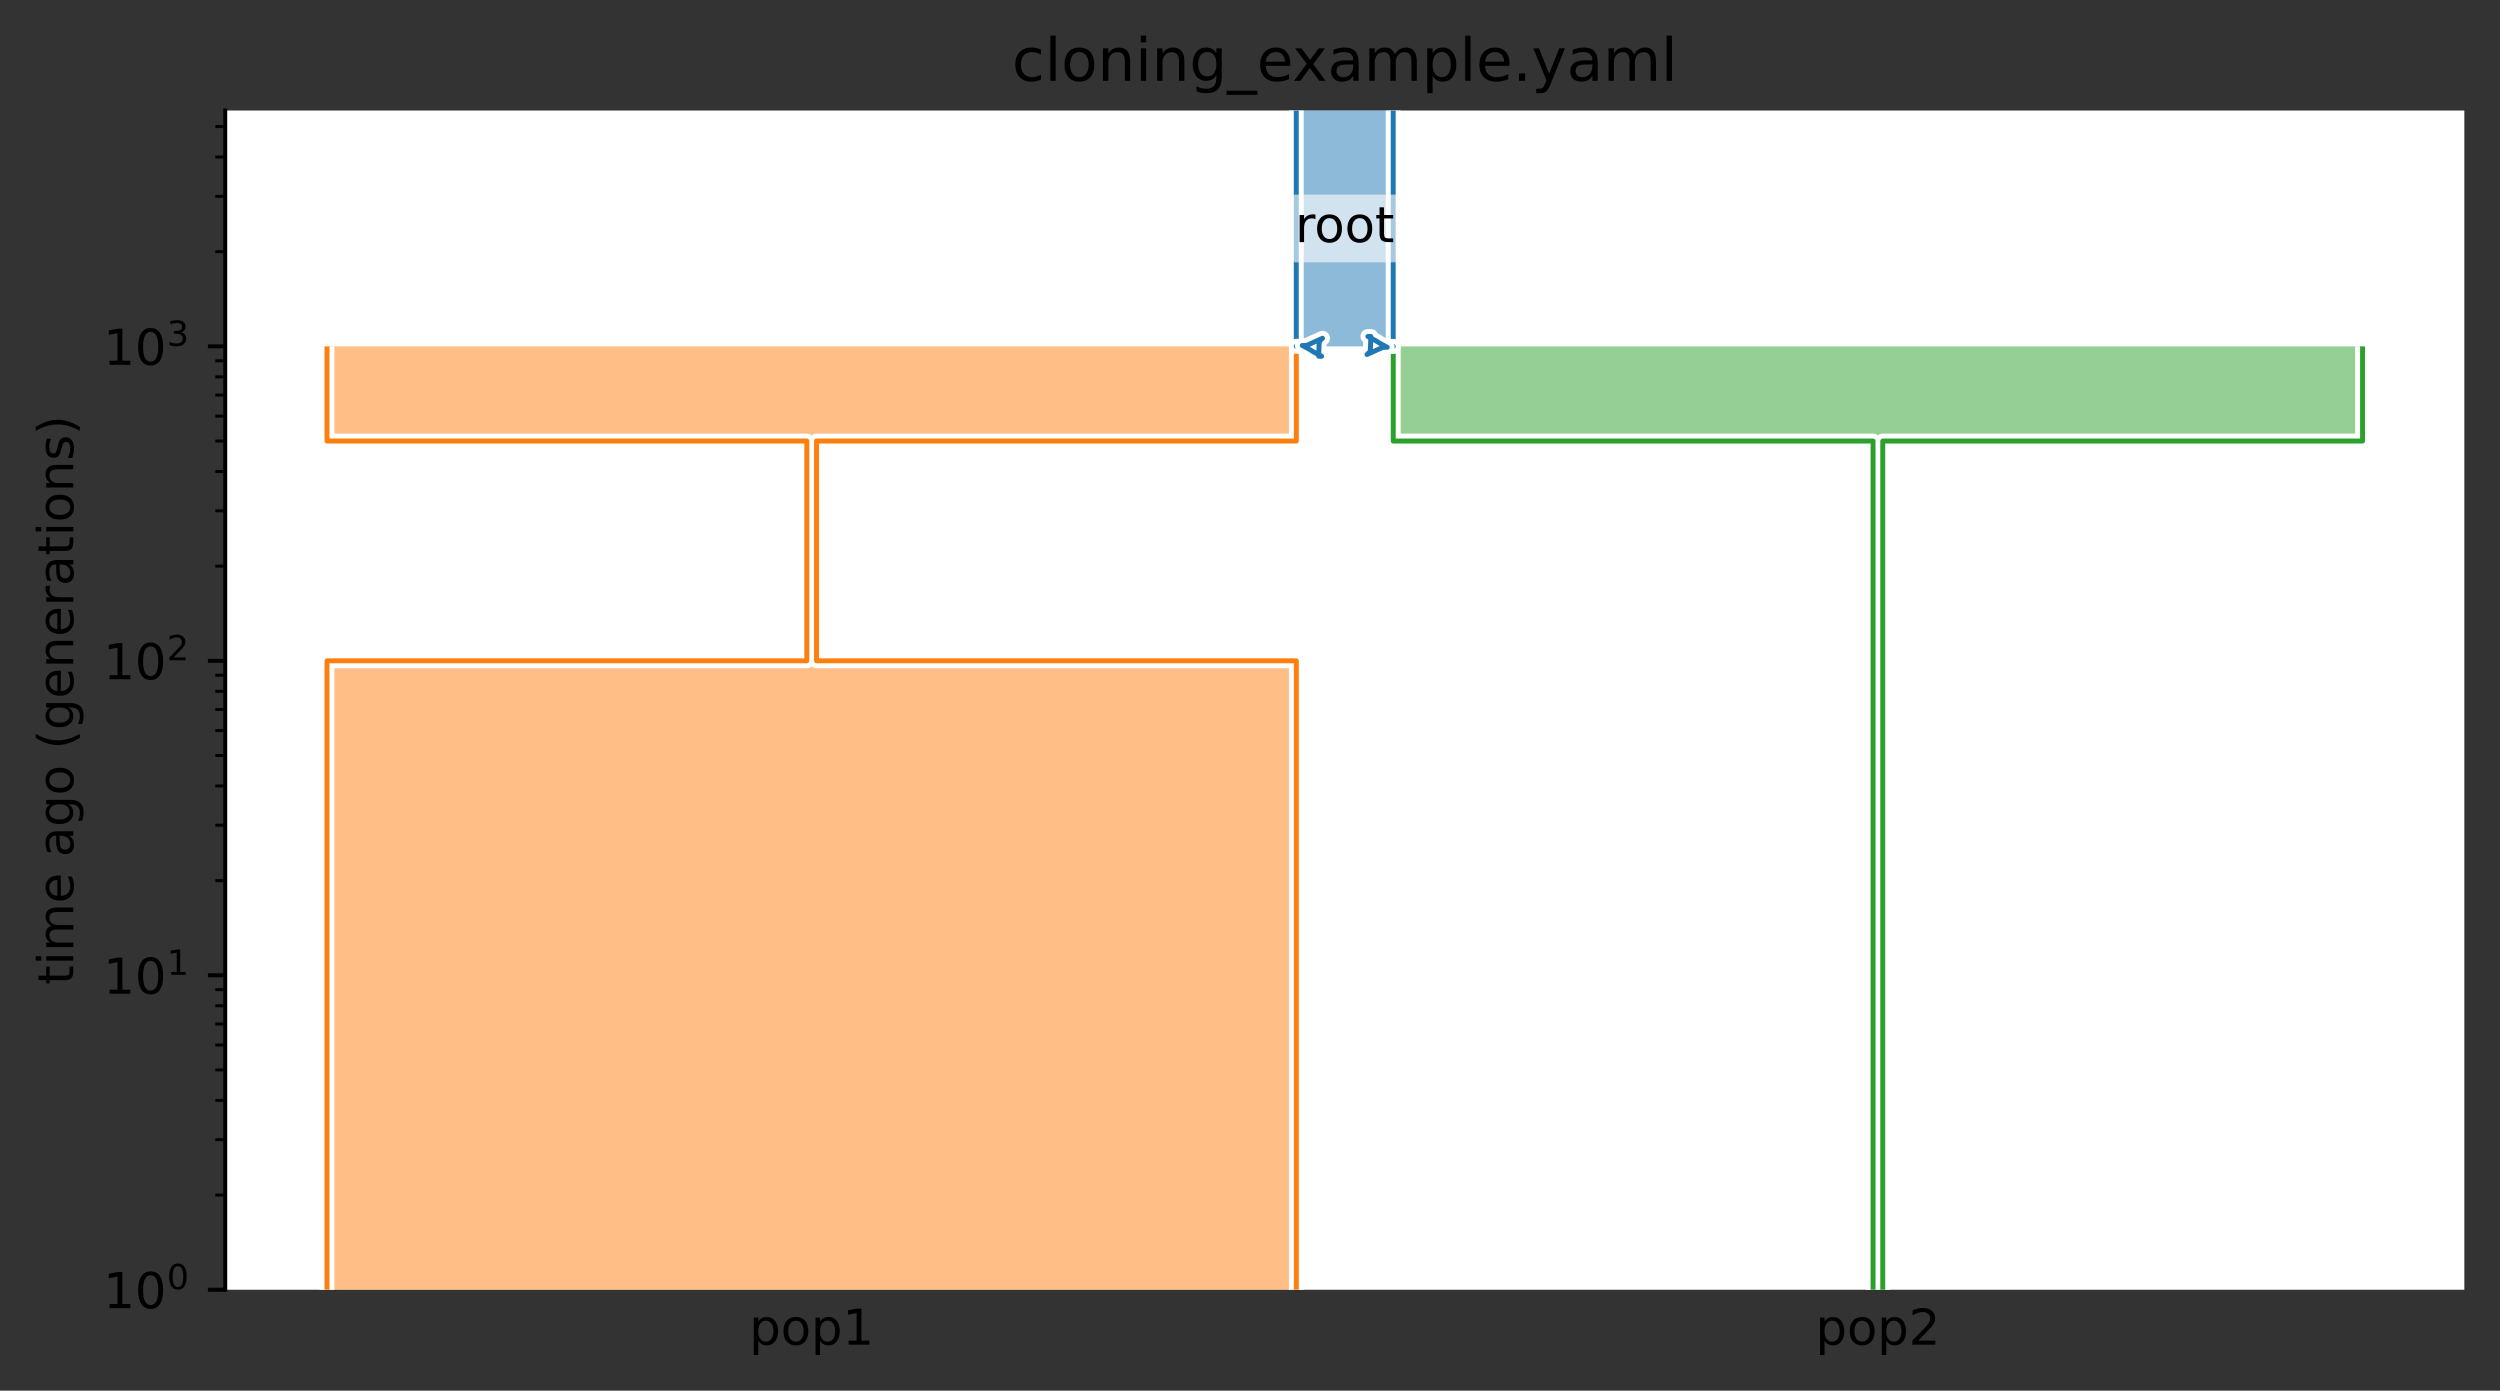 <?xml version="1.0" encoding="utf-8" standalone="no"?>
<!DOCTYPE svg PUBLIC "-//W3C//DTD SVG 1.1//EN"
  "http://www.w3.org/Graphics/SVG/1.1/DTD/svg11.dtd">
<!-- Created with matplotlib (https://matplotlib.org/) -->
<svg height="280.8pt" version="1.1" viewBox="0 0 504.8 280.8" width="504.8pt" xmlns="http://www.w3.org/2000/svg" xmlns:xlink="http://www.w3.org/1999/xlink">
 <rect x="0" y="0" width="504.8" height="280.8" fill="#333333" stroke="none"/>
 <defs>
  <style type="text/css">*{stroke-linecap:butt;stroke-linejoin:round;}</style>
 </defs>
 <g id="figure_1">
  <g id="patch_1">
   <path d="M 0 280.8 
L 504.8 280.8 
L 504.8 0 
L 0 0 
z
" style="fill:none;"/>
  </g>
  <g id="axes_1">
   <g id="patch_2">
    <path d="M 45.478 260.422 
L 497.6 260.422 
L 497.6 22.318 
L 45.478 22.318 
z
" style="fill:#ffffff;"/>
   </g>
   <g id="PolyCollection_1">
    <path clip-path="url(#pf083232a8c)" d="M 281.315 22.318 
L 261.743 22.318 
L 261.743 69.939 
L 281.315 69.939 
L 281.315 69.939 
L 281.315 22.318 
z
" style="fill:#1f77b4;fill-opacity:0.5;"/>
   </g>
   <g id="PolyCollection_2">
    <path clip-path="url(#pf083232a8c)" d="M 261.753 69.939 
L 66.029 69.939 
L 66.029 89.053 
L 162.912 89.053 
L 162.912 133.433 
L 66.029 133.433 
L 66.029 63754.755 
L 261.753 63754.755 
L 261.753 63754.755 
L 261.753 133.433 
L 164.87 133.433 
L 164.87 89.053 
L 261.753 89.053 
L 261.753 69.939 
z
" style="fill:#ff7f0e;fill-opacity:0.5;"/>
   </g>
   <g id="PolyCollection_3">
    <path clip-path="url(#pf083232a8c)" d="M 477.049 69.939 
L 281.325 69.939 
L 281.325 89.053 
L 378.209 89.053 
L 378.209 63754.755 
L 380.166 63754.755 
L 380.166 63754.755 
L 380.166 89.053 
L 477.049 89.053 
L 477.049 69.939 
z
" style="fill:#2ca02c;fill-opacity:0.5;"/>
   </g>
   <g id="patch_3">
    <path clip-path="url(#pf083232a8c)" d="M 261.743 22.318 
L 261.743 69.939 
M 281.315 22.318 
L 281.315 69.939 
" style="fill:none;stroke:#ffffff;stroke-linejoin:miter;stroke-width:3;"/>
    <path clip-path="url(#pf083232a8c)" d="M 261.743 22.318 
L 261.743 69.939 
M 281.315 22.318 
L 281.315 69.939 
" style="fill:none;stroke:#1f77b4;stroke-linejoin:miter;"/>
    <g id="patch_4">
     <path clip-path="url(#pf083232a8c)" d="M 66.029 69.939 
L 66.029 89.053 
L 162.912 89.053 
L 162.912 133.433 
L 66.029 133.433 
L 66.029 63754.755 
M 261.753 69.939 
L 261.753 89.053 
L 164.87 89.053 
L 164.87 133.433 
L 261.753 133.433 
L 261.753 63754.755 
" style="fill:none;stroke:#ffffff;stroke-linejoin:miter;stroke-width:3;"/>
     <path clip-path="url(#pf083232a8c)" d="M 66.029 69.939 
L 66.029 89.053 
L 162.912 89.053 
L 162.912 133.433 
L 66.029 133.433 
L 66.029 63754.755 
M 261.753 69.939 
L 261.753 89.053 
L 164.87 89.053 
L 164.87 133.433 
L 261.753 133.433 
L 261.753 63754.755 
" style="fill:none;stroke:#ff7f0e;stroke-linejoin:miter;"/>
     <g id="patch_5">
      <path clip-path="url(#pf083232a8c)" d="M 281.325 69.939 
L 281.325 89.053 
L 378.209 89.053 
L 378.209 63754.755 
M 477.049 69.939 
L 477.049 89.053 
L 380.166 89.053 
L 380.166 63754.755 
" style="fill:none;stroke:#ffffff;stroke-linejoin:miter;stroke-width:3;"/>
      <path clip-path="url(#pf083232a8c)" d="M 281.325 69.939 
L 281.325 89.053 
L 378.209 89.053 
L 378.209 63754.755 
M 477.049 69.939 
L 477.049 89.053 
L 380.166 89.053 
L 380.166 63754.755 
" style="fill:none;stroke:#2ca02c;stroke-linejoin:miter;"/>
      <g id="matplotlib.axis_1">
       <g id="xtick_1">
        <g id="line2d_1"/>
        <g id="text_1">
         <!-- pop1 -->
         <g transform="translate(151.302 271.52)scale(0.1 -0.1)">
          <defs>
           <path d="M 18.109 8.203 
L 18.109 -20.797 
L 9.078 -20.797 
L 9.078 54.688 
L 18.109 54.688 
L 18.109 46.391 
Q 20.953 51.266 25.266 53.625 
Q 29.594 56 35.594 56 
Q 45.562 56 51.781 48.094 
Q 58.016 40.188 58.016 27.297 
Q 58.016 14.406 51.781 6.484 
Q 45.562 -1.422 35.594 -1.422 
Q 29.594 -1.422 25.266 0.953 
Q 20.953 3.328 18.109 8.203 
z
M 48.688 27.297 
Q 48.688 37.203 44.609 42.844 
Q 40.531 48.484 33.406 48.484 
Q 26.266 48.484 22.188 42.844 
Q 18.109 37.203 18.109 27.297 
Q 18.109 17.391 22.188 11.75 
Q 26.266 6.109 33.406 6.109 
Q 40.531 6.109 44.609 11.75 
Q 48.688 17.391 48.688 27.297 
z
" id="DejaVuSans-112"/>
           <path d="M 30.609 48.391 
Q 23.391 48.391 19.188 42.75 
Q 14.984 37.109 14.984 27.297 
Q 14.984 17.484 19.156 11.844 
Q 23.344 6.203 30.609 6.203 
Q 37.797 6.203 41.984 11.859 
Q 46.188 17.531 46.188 27.297 
Q 46.188 37.016 41.984 42.703 
Q 37.797 48.391 30.609 48.391 
z
M 30.609 56 
Q 42.328 56 49.016 48.375 
Q 55.719 40.766 55.719 27.297 
Q 55.719 13.875 49.016 6.219 
Q 42.328 -1.422 30.609 -1.422 
Q 18.844 -1.422 12.172 6.219 
Q 5.516 13.875 5.516 27.297 
Q 5.516 40.766 12.172 48.375 
Q 18.844 56 30.609 56 
z
" id="DejaVuSans-111"/>
           <path d="M 12.406 8.297 
L 28.516 8.297 
L 28.516 63.922 
L 10.984 60.406 
L 10.984 69.391 
L 28.422 72.906 
L 38.281 72.906 
L 38.281 8.297 
L 54.391 8.297 
L 54.391 0 
L 12.406 0 
z
" id="DejaVuSans-49"/>
          </defs>
          <use xlink:href="#DejaVuSans-112"/>
          <use x="63.477" xlink:href="#DejaVuSans-111"/>
          <use x="124.658" xlink:href="#DejaVuSans-112"/>
          <use x="188.135" xlink:href="#DejaVuSans-49"/>
         </g>
        </g>
       </g>
       <g id="xtick_2">
        <g id="line2d_2"/>
        <g id="text_2">
         <!-- pop2 -->
         <g transform="translate(366.598 271.52)scale(0.1 -0.1)">
          <defs>
           <path d="M 19.188 8.297 
L 53.609 8.297 
L 53.609 0 
L 7.328 0 
L 7.328 8.297 
Q 12.938 14.109 22.625 23.891 
Q 32.328 33.688 34.812 36.531 
Q 39.547 41.844 41.422 45.531 
Q 43.312 49.219 43.312 52.781 
Q 43.312 58.594 39.234 62.25 
Q 35.156 65.922 28.609 65.922 
Q 23.969 65.922 18.812 64.312 
Q 13.672 62.703 7.812 59.422 
L 7.812 69.391 
Q 13.766 71.781 18.938 73 
Q 24.125 74.219 28.422 74.219 
Q 39.75 74.219 46.484 68.547 
Q 53.219 62.891 53.219 53.422 
Q 53.219 48.922 51.531 44.891 
Q 49.859 40.875 45.406 35.406 
Q 44.188 33.984 37.641 27.219 
Q 31.109 20.453 19.188 8.297 
z
" id="DejaVuSans-50"/>
          </defs>
          <use xlink:href="#DejaVuSans-112"/>
          <use x="63.477" xlink:href="#DejaVuSans-111"/>
          <use x="124.658" xlink:href="#DejaVuSans-112"/>
          <use x="188.135" xlink:href="#DejaVuSans-50"/>
         </g>
        </g>
       </g>
      </g>
      <g id="matplotlib.axis_2">
       <g id="ytick_1">
        <g id="line2d_3">
         <defs>
          <path d="M 0 0 
L -3.5 0 
" id="m65982a11b9" style="stroke:#000000;stroke-width:0.8;"/>
         </defs>
         <g>
          <use style="stroke:#000000;stroke-width:0.8;" x="45.478" xlink:href="#m65982a11b9" y="260.422"/>
         </g>
        </g>
        <g id="text_3">
         <!-- $\mathdefault{10^{0}}$ -->
         <g transform="translate(20.878 264.221)scale(0.1 -0.1)">
          <defs>
           <path d="M 31.781 66.406 
Q 24.172 66.406 20.328 58.906 
Q 16.5 51.422 16.5 36.375 
Q 16.5 21.391 20.328 13.891 
Q 24.172 6.391 31.781 6.391 
Q 39.453 6.391 43.281 13.891 
Q 47.125 21.391 47.125 36.375 
Q 47.125 51.422 43.281 58.906 
Q 39.453 66.406 31.781 66.406 
z
M 31.781 74.219 
Q 44.047 74.219 50.516 64.516 
Q 56.984 54.828 56.984 36.375 
Q 56.984 17.969 50.516 8.266 
Q 44.047 -1.422 31.781 -1.422 
Q 19.531 -1.422 13.062 8.266 
Q 6.594 17.969 6.594 36.375 
Q 6.594 54.828 13.062 64.516 
Q 19.531 74.219 31.781 74.219 
z
" id="DejaVuSans-48"/>
          </defs>
          <use transform="translate(0 0.766)" xlink:href="#DejaVuSans-49"/>
          <use transform="translate(63.623 0.766)" xlink:href="#DejaVuSans-48"/>
          <use transform="translate(128.203 39.047)scale(0.7)" xlink:href="#DejaVuSans-48"/>
         </g>
        </g>
       </g>
       <g id="ytick_2">
        <g id="line2d_4">
         <g>
          <use style="stroke:#000000;stroke-width:0.8;" x="45.478" xlink:href="#m65982a11b9" y="196.928"/>
         </g>
        </g>
        <g id="text_4">
         <!-- $\mathdefault{10^{1}}$ -->
         <g transform="translate(20.878 200.727)scale(0.1 -0.1)">
          <use transform="translate(0 0.684)" xlink:href="#DejaVuSans-49"/>
          <use transform="translate(63.623 0.684)" xlink:href="#DejaVuSans-48"/>
          <use transform="translate(128.203 38.966)scale(0.7)" xlink:href="#DejaVuSans-49"/>
         </g>
        </g>
       </g>
       <g id="ytick_3">
        <g id="line2d_5">
         <g>
          <use style="stroke:#000000;stroke-width:0.8;" x="45.478" xlink:href="#m65982a11b9" y="133.433"/>
         </g>
        </g>
        <g id="text_5">
         <!-- $\mathdefault{10^{2}}$ -->
         <g transform="translate(20.878 137.232)scale(0.1 -0.1)">
          <use transform="translate(0 0.766)" xlink:href="#DejaVuSans-49"/>
          <use transform="translate(63.623 0.766)" xlink:href="#DejaVuSans-48"/>
          <use transform="translate(128.203 39.047)scale(0.7)" xlink:href="#DejaVuSans-50"/>
         </g>
        </g>
       </g>
       <g id="ytick_4">
        <g id="line2d_6">
         <g>
          <use style="stroke:#000000;stroke-width:0.8;" x="45.478" xlink:href="#m65982a11b9" y="69.939"/>
         </g>
        </g>
        <g id="text_6">
         <!-- $\mathdefault{10^{3}}$ -->
         <g transform="translate(20.878 73.738)scale(0.1 -0.1)">
          <defs>
           <path d="M 40.578 39.312 
Q 47.656 37.797 51.625 33 
Q 55.609 28.219 55.609 21.188 
Q 55.609 10.406 48.188 4.484 
Q 40.766 -1.422 27.094 -1.422 
Q 22.516 -1.422 17.656 -0.516 
Q 12.797 0.391 7.625 2.203 
L 7.625 11.719 
Q 11.719 9.328 16.594 8.109 
Q 21.484 6.891 26.812 6.891 
Q 36.078 6.891 40.938 10.547 
Q 45.797 14.203 45.797 21.188 
Q 45.797 27.641 41.281 31.266 
Q 36.766 34.906 28.719 34.906 
L 20.219 34.906 
L 20.219 43.016 
L 29.109 43.016 
Q 36.375 43.016 40.234 45.922 
Q 44.094 48.828 44.094 54.297 
Q 44.094 59.906 40.109 62.906 
Q 36.141 65.922 28.719 65.922 
Q 24.656 65.922 20.016 65.031 
Q 15.375 64.156 9.812 62.312 
L 9.812 71.094 
Q 15.438 72.656 20.344 73.438 
Q 25.25 74.219 29.594 74.219 
Q 40.828 74.219 47.359 69.109 
Q 53.906 64.016 53.906 55.328 
Q 53.906 49.266 50.438 45.094 
Q 46.969 40.922 40.578 39.312 
z
" id="DejaVuSans-51"/>
          </defs>
          <use transform="translate(0 0.766)" xlink:href="#DejaVuSans-49"/>
          <use transform="translate(63.623 0.766)" xlink:href="#DejaVuSans-48"/>
          <use transform="translate(128.203 39.047)scale(0.7)" xlink:href="#DejaVuSans-51"/>
         </g>
        </g>
       </g>
       <g id="ytick_5">
        <g id="line2d_7">
         <defs>
          <path d="M 0 0 
L -2 0 
" id="m92a9dda9d4" style="stroke:#000000;stroke-width:0.6;"/>
         </defs>
         <g>
          <use style="stroke:#000000;stroke-width:0.6;" x="45.478" xlink:href="#m92a9dda9d4" y="241.308"/>
         </g>
        </g>
       </g>
       <g id="ytick_6">
        <g id="line2d_8">
         <g>
          <use style="stroke:#000000;stroke-width:0.6;" x="45.478" xlink:href="#m92a9dda9d4" y="230.127"/>
         </g>
        </g>
       </g>
       <g id="ytick_7">
        <g id="line2d_9">
         <g>
          <use style="stroke:#000000;stroke-width:0.6;" x="45.478" xlink:href="#m92a9dda9d4" y="222.194"/>
         </g>
        </g>
       </g>
       <g id="ytick_8">
        <g id="line2d_10">
         <g>
          <use style="stroke:#000000;stroke-width:0.6;" x="45.478" xlink:href="#m92a9dda9d4" y="216.041"/>
         </g>
        </g>
       </g>
       <g id="ytick_9">
        <g id="line2d_11">
         <g>
          <use style="stroke:#000000;stroke-width:0.6;" x="45.478" xlink:href="#m92a9dda9d4" y="211.014"/>
         </g>
        </g>
       </g>
       <g id="ytick_10">
        <g id="line2d_12">
         <g>
          <use style="stroke:#000000;stroke-width:0.6;" x="45.478" xlink:href="#m92a9dda9d4" y="206.763"/>
         </g>
        </g>
       </g>
       <g id="ytick_11">
        <g id="line2d_13">
         <g>
          <use style="stroke:#000000;stroke-width:0.6;" x="45.478" xlink:href="#m92a9dda9d4" y="203.081"/>
         </g>
        </g>
       </g>
       <g id="ytick_12">
        <g id="line2d_14">
         <g>
          <use style="stroke:#000000;stroke-width:0.6;" x="45.478" xlink:href="#m92a9dda9d4" y="199.833"/>
         </g>
        </g>
       </g>
       <g id="ytick_13">
        <g id="line2d_15">
         <g>
          <use style="stroke:#000000;stroke-width:0.6;" x="45.478" xlink:href="#m92a9dda9d4" y="177.814"/>
         </g>
        </g>
       </g>
       <g id="ytick_14">
        <g id="line2d_16">
         <g>
          <use style="stroke:#000000;stroke-width:0.6;" x="45.478" xlink:href="#m92a9dda9d4" y="166.633"/>
         </g>
        </g>
       </g>
       <g id="ytick_15">
        <g id="line2d_17">
         <g>
          <use style="stroke:#000000;stroke-width:0.6;" x="45.478" xlink:href="#m92a9dda9d4" y="158.7"/>
         </g>
        </g>
       </g>
       <g id="ytick_16">
        <g id="line2d_18">
         <g>
          <use style="stroke:#000000;stroke-width:0.6;" x="45.478" xlink:href="#m92a9dda9d4" y="152.547"/>
         </g>
        </g>
       </g>
       <g id="ytick_17">
        <g id="line2d_19">
         <g>
          <use style="stroke:#000000;stroke-width:0.6;" x="45.478" xlink:href="#m92a9dda9d4" y="147.519"/>
         </g>
        </g>
       </g>
       <g id="ytick_18">
        <g id="line2d_20">
         <g>
          <use style="stroke:#000000;stroke-width:0.6;" x="45.478" xlink:href="#m92a9dda9d4" y="143.269"/>
         </g>
        </g>
       </g>
       <g id="ytick_19">
        <g id="line2d_21">
         <g>
          <use style="stroke:#000000;stroke-width:0.6;" x="45.478" xlink:href="#m92a9dda9d4" y="139.586"/>
         </g>
        </g>
       </g>
       <g id="ytick_20">
        <g id="line2d_22">
         <g>
          <use style="stroke:#000000;stroke-width:0.6;" x="45.478" xlink:href="#m92a9dda9d4" y="136.339"/>
         </g>
        </g>
       </g>
       <g id="ytick_21">
        <g id="line2d_23">
         <g>
          <use style="stroke:#000000;stroke-width:0.6;" x="45.478" xlink:href="#m92a9dda9d4" y="114.32"/>
         </g>
        </g>
       </g>
       <g id="ytick_22">
        <g id="line2d_24">
         <g>
          <use style="stroke:#000000;stroke-width:0.6;" x="45.478" xlink:href="#m92a9dda9d4" y="103.139"/>
         </g>
        </g>
       </g>
       <g id="ytick_23">
        <g id="line2d_25">
         <g>
          <use style="stroke:#000000;stroke-width:0.6;" x="45.478" xlink:href="#m92a9dda9d4" y="95.206"/>
         </g>
        </g>
       </g>
       <g id="ytick_24">
        <g id="line2d_26">
         <g>
          <use style="stroke:#000000;stroke-width:0.6;" x="45.478" xlink:href="#m92a9dda9d4" y="89.053"/>
         </g>
        </g>
       </g>
       <g id="ytick_25">
        <g id="line2d_27">
         <g>
          <use style="stroke:#000000;stroke-width:0.6;" x="45.478" xlink:href="#m92a9dda9d4" y="84.025"/>
         </g>
        </g>
       </g>
       <g id="ytick_26">
        <g id="line2d_28">
         <g>
          <use style="stroke:#000000;stroke-width:0.6;" x="45.478" xlink:href="#m92a9dda9d4" y="79.774"/>
         </g>
        </g>
       </g>
       <g id="ytick_27">
        <g id="line2d_29">
         <g>
          <use style="stroke:#000000;stroke-width:0.6;" x="45.478" xlink:href="#m92a9dda9d4" y="76.092"/>
         </g>
        </g>
       </g>
       <g id="ytick_28">
        <g id="line2d_30">
         <g>
          <use style="stroke:#000000;stroke-width:0.6;" x="45.478" xlink:href="#m92a9dda9d4" y="72.844"/>
         </g>
        </g>
       </g>
       <g id="ytick_29">
        <g id="line2d_31">
         <g>
          <use style="stroke:#000000;stroke-width:0.6;" x="45.478" xlink:href="#m92a9dda9d4" y="50.825"/>
         </g>
        </g>
       </g>
       <g id="ytick_30">
        <g id="line2d_32">
         <g>
          <use style="stroke:#000000;stroke-width:0.6;" x="45.478" xlink:href="#m92a9dda9d4" y="39.644"/>
         </g>
        </g>
       </g>
       <g id="ytick_31">
        <g id="line2d_33">
         <g>
          <use style="stroke:#000000;stroke-width:0.6;" x="45.478" xlink:href="#m92a9dda9d4" y="31.711"/>
         </g>
        </g>
       </g>
       <g id="ytick_32">
        <g id="line2d_34">
         <g>
          <use style="stroke:#000000;stroke-width:0.6;" x="45.478" xlink:href="#m92a9dda9d4" y="25.558"/>
         </g>
        </g>
       </g>
       <g id="text_7">
        <!-- time ago (generations) -->
        <g transform="translate(14.798 198.841)rotate(-90)scale(0.1 -0.1)">
         <defs>
          <path d="M 18.312 70.219 
L 18.312 54.688 
L 36.812 54.688 
L 36.812 47.703 
L 18.312 47.703 
L 18.312 18.016 
Q 18.312 11.328 20.141 9.422 
Q 21.969 7.516 27.594 7.516 
L 36.812 7.516 
L 36.812 0 
L 27.594 0 
Q 17.188 0 13.234 3.875 
Q 9.281 7.766 9.281 18.016 
L 9.281 47.703 
L 2.688 47.703 
L 2.688 54.688 
L 9.281 54.688 
L 9.281 70.219 
z
" id="DejaVuSans-116"/>
          <path d="M 9.422 54.688 
L 18.406 54.688 
L 18.406 0 
L 9.422 0 
z
M 9.422 75.984 
L 18.406 75.984 
L 18.406 64.594 
L 9.422 64.594 
z
" id="DejaVuSans-105"/>
          <path d="M 52 44.188 
Q 55.375 50.25 60.062 53.125 
Q 64.75 56 71.094 56 
Q 79.641 56 84.281 50.016 
Q 88.922 44.047 88.922 33.016 
L 88.922 0 
L 79.891 0 
L 79.891 32.719 
Q 79.891 40.578 77.094 44.375 
Q 74.312 48.188 68.609 48.188 
Q 61.625 48.188 57.562 43.547 
Q 53.516 38.922 53.516 30.906 
L 53.516 0 
L 44.484 0 
L 44.484 32.719 
Q 44.484 40.625 41.703 44.406 
Q 38.922 48.188 33.109 48.188 
Q 26.219 48.188 22.156 43.531 
Q 18.109 38.875 18.109 30.906 
L 18.109 0 
L 9.078 0 
L 9.078 54.688 
L 18.109 54.688 
L 18.109 46.188 
Q 21.188 51.219 25.484 53.609 
Q 29.781 56 35.688 56 
Q 41.656 56 45.828 52.969 
Q 50 49.953 52 44.188 
z
" id="DejaVuSans-109"/>
          <path d="M 56.203 29.594 
L 56.203 25.203 
L 14.891 25.203 
Q 15.484 15.922 20.484 11.062 
Q 25.484 6.203 34.422 6.203 
Q 39.594 6.203 44.453 7.469 
Q 49.312 8.734 54.109 11.281 
L 54.109 2.781 
Q 49.266 0.734 44.188 -0.344 
Q 39.109 -1.422 33.891 -1.422 
Q 20.797 -1.422 13.156 6.188 
Q 5.516 13.812 5.516 26.812 
Q 5.516 40.234 12.766 48.109 
Q 20.016 56 32.328 56 
Q 43.359 56 49.781 48.891 
Q 56.203 41.797 56.203 29.594 
z
M 47.219 32.234 
Q 47.125 39.594 43.094 43.984 
Q 39.062 48.391 32.422 48.391 
Q 24.906 48.391 20.391 44.141 
Q 15.875 39.891 15.188 32.172 
z
" id="DejaVuSans-101"/>
          <path id="DejaVuSans-32"/>
          <path d="M 34.281 27.484 
Q 23.391 27.484 19.188 25 
Q 14.984 22.516 14.984 16.5 
Q 14.984 11.719 18.141 8.906 
Q 21.297 6.109 26.703 6.109 
Q 34.188 6.109 38.703 11.406 
Q 43.219 16.703 43.219 25.484 
L 43.219 27.484 
z
M 52.203 31.203 
L 52.203 0 
L 43.219 0 
L 43.219 8.297 
Q 40.141 3.328 35.547 0.953 
Q 30.953 -1.422 24.312 -1.422 
Q 15.922 -1.422 10.953 3.297 
Q 6 8.016 6 15.922 
Q 6 25.141 12.172 29.828 
Q 18.359 34.516 30.609 34.516 
L 43.219 34.516 
L 43.219 35.406 
Q 43.219 41.609 39.141 45 
Q 35.062 48.391 27.688 48.391 
Q 23 48.391 18.547 47.266 
Q 14.109 46.141 10.016 43.891 
L 10.016 52.203 
Q 14.938 54.109 19.578 55.047 
Q 24.219 56 28.609 56 
Q 40.484 56 46.344 49.844 
Q 52.203 43.703 52.203 31.203 
z
" id="DejaVuSans-97"/>
          <path d="M 45.406 27.984 
Q 45.406 37.75 41.375 43.109 
Q 37.359 48.484 30.078 48.484 
Q 22.859 48.484 18.828 43.109 
Q 14.797 37.75 14.797 27.984 
Q 14.797 18.266 18.828 12.891 
Q 22.859 7.516 30.078 7.516 
Q 37.359 7.516 41.375 12.891 
Q 45.406 18.266 45.406 27.984 
z
M 54.391 6.781 
Q 54.391 -7.172 48.188 -13.984 
Q 42 -20.797 29.203 -20.797 
Q 24.469 -20.797 20.266 -20.094 
Q 16.062 -19.391 12.109 -17.922 
L 12.109 -9.188 
Q 16.062 -11.328 19.922 -12.344 
Q 23.781 -13.375 27.781 -13.375 
Q 36.625 -13.375 41.016 -8.766 
Q 45.406 -4.156 45.406 5.172 
L 45.406 9.625 
Q 42.625 4.781 38.281 2.391 
Q 33.938 0 27.875 0 
Q 17.828 0 11.672 7.656 
Q 5.516 15.328 5.516 27.984 
Q 5.516 40.672 11.672 48.328 
Q 17.828 56 27.875 56 
Q 33.938 56 38.281 53.609 
Q 42.625 51.219 45.406 46.391 
L 45.406 54.688 
L 54.391 54.688 
z
" id="DejaVuSans-103"/>
          <path d="M 31 75.875 
Q 24.469 64.656 21.281 53.656 
Q 18.109 42.672 18.109 31.391 
Q 18.109 20.125 21.312 9.062 
Q 24.516 -2 31 -13.188 
L 23.188 -13.188 
Q 15.875 -1.703 12.234 9.375 
Q 8.594 20.453 8.594 31.391 
Q 8.594 42.281 12.203 53.312 
Q 15.828 64.359 23.188 75.875 
z
" id="DejaVuSans-40"/>
          <path d="M 54.891 33.016 
L 54.891 0 
L 45.906 0 
L 45.906 32.719 
Q 45.906 40.484 42.875 44.328 
Q 39.844 48.188 33.797 48.188 
Q 26.516 48.188 22.312 43.547 
Q 18.109 38.922 18.109 30.906 
L 18.109 0 
L 9.078 0 
L 9.078 54.688 
L 18.109 54.688 
L 18.109 46.188 
Q 21.344 51.125 25.703 53.562 
Q 30.078 56 35.797 56 
Q 45.219 56 50.047 50.172 
Q 54.891 44.344 54.891 33.016 
z
" id="DejaVuSans-110"/>
          <path d="M 41.109 46.297 
Q 39.594 47.172 37.812 47.578 
Q 36.031 48 33.891 48 
Q 26.266 48 22.188 43.047 
Q 18.109 38.094 18.109 28.812 
L 18.109 0 
L 9.078 0 
L 9.078 54.688 
L 18.109 54.688 
L 18.109 46.188 
Q 20.953 51.172 25.484 53.578 
Q 30.031 56 36.531 56 
Q 37.453 56 38.578 55.875 
Q 39.703 55.766 41.062 55.516 
z
" id="DejaVuSans-114"/>
          <path d="M 44.281 53.078 
L 44.281 44.578 
Q 40.484 46.531 36.375 47.5 
Q 32.281 48.484 27.875 48.484 
Q 21.188 48.484 17.844 46.438 
Q 14.5 44.391 14.5 40.281 
Q 14.5 37.156 16.891 35.375 
Q 19.281 33.594 26.516 31.984 
L 29.594 31.297 
Q 39.156 29.25 43.188 25.516 
Q 47.219 21.781 47.219 15.094 
Q 47.219 7.469 41.188 3.016 
Q 35.156 -1.422 24.609 -1.422 
Q 20.219 -1.422 15.453 -0.562 
Q 10.688 0.297 5.422 2 
L 5.422 11.281 
Q 10.406 8.688 15.234 7.391 
Q 20.062 6.109 24.812 6.109 
Q 31.156 6.109 34.562 8.281 
Q 37.984 10.453 37.984 14.406 
Q 37.984 18.062 35.516 20.016 
Q 33.062 21.969 24.703 23.781 
L 21.578 24.516 
Q 13.234 26.266 9.516 29.906 
Q 5.812 33.547 5.812 39.891 
Q 5.812 47.609 11.281 51.797 
Q 16.75 56 26.812 56 
Q 31.781 56 36.172 55.266 
Q 40.578 54.547 44.281 53.078 
z
" id="DejaVuSans-115"/>
          <path d="M 8.016 75.875 
L 15.828 75.875 
Q 23.141 64.359 26.781 53.312 
Q 30.422 42.281 30.422 31.391 
Q 30.422 20.453 26.781 9.375 
Q 23.141 -1.703 15.828 -13.188 
L 8.016 -13.188 
Q 14.5 -2 17.703 9.062 
Q 20.906 20.125 20.906 31.391 
Q 20.906 42.672 17.703 53.656 
Q 14.5 64.656 8.016 75.875 
z
" id="DejaVuSans-41"/>
         </defs>
         <use xlink:href="#DejaVuSans-116"/>
         <use x="39.209" xlink:href="#DejaVuSans-105"/>
         <use x="66.992" xlink:href="#DejaVuSans-109"/>
         <use x="164.404" xlink:href="#DejaVuSans-101"/>
         <use x="225.928" xlink:href="#DejaVuSans-32"/>
         <use x="257.715" xlink:href="#DejaVuSans-97"/>
         <use x="318.994" xlink:href="#DejaVuSans-103"/>
         <use x="382.471" xlink:href="#DejaVuSans-111"/>
         <use x="443.652" xlink:href="#DejaVuSans-32"/>
         <use x="475.439" xlink:href="#DejaVuSans-40"/>
         <use x="514.453" xlink:href="#DejaVuSans-103"/>
         <use x="577.93" xlink:href="#DejaVuSans-101"/>
         <use x="639.453" xlink:href="#DejaVuSans-110"/>
         <use x="702.832" xlink:href="#DejaVuSans-101"/>
         <use x="764.355" xlink:href="#DejaVuSans-114"/>
         <use x="805.469" xlink:href="#DejaVuSans-97"/>
         <use x="866.748" xlink:href="#DejaVuSans-116"/>
         <use x="905.957" xlink:href="#DejaVuSans-105"/>
         <use x="933.74" xlink:href="#DejaVuSans-111"/>
         <use x="994.922" xlink:href="#DejaVuSans-110"/>
         <use x="1058.301" xlink:href="#DejaVuSans-115"/>
         <use x="1110.4" xlink:href="#DejaVuSans-41"/>
        </g>
       </g>
      </g>
      <g id="patch_6">
       <path clip-path="url(#pf083232a8c)" d="M 261.753 69.939 
L 261.748 69.907 
L 262.861 70.007 
" style="fill:none;stroke:#ffffff;stroke-linecap:round;stroke-width:3;"/>
       <path clip-path="url(#pf083232a8c)" d="M 261.753 69.939 
L 261.748 69.907 
L 262.861 70.007 
" style="fill:none;stroke:#1f77b4;stroke-linecap:round;"/>
       <path clip-path="url(#pf083232a8c)" d="M 266.861 71.939 
L 265.981 71.464 
L 265.103 70.983 
L 264.252 70.449 
L 262.95 69.761 
L 263.877 69.735 
L 264.789 69.322 
L 265.699 68.907 
L 267.042 68.3 
L 266.387 68.939 
L 266.335 69.939 
L 266.276 71.939 
L 266.861 71.939 
z
" style="fill:#ffffff;stroke:#ffffff;stroke-linecap:round;stroke-width:3;"/>
       <path clip-path="url(#pf083232a8c)" d="M 266.861 71.939 
L 265.981 71.464 
L 265.103 70.983 
L 264.252 70.449 
L 262.95 69.761 
L 263.877 69.735 
L 264.789 69.322 
L 265.699 68.907 
L 267.042 68.3 
L 266.387 68.939 
L 266.335 69.939 
L 266.276 71.939 
L 266.861 71.939 
z
" style="fill:#ffffff;stroke:#1f77b4;stroke-linecap:round;"/>
       <g id="patch_7">
        <path clip-path="url(#pf083232a8c)" d="M 281.315 69.939 
L 281.32 69.97 
L 280.207 69.87 
" style="fill:none;stroke:#ffffff;stroke-linecap:round;stroke-width:3;"/>
        <path clip-path="url(#pf083232a8c)" d="M 281.315 69.939 
L 281.32 69.97 
L 280.207 69.87 
" style="fill:none;stroke:#1f77b4;stroke-linecap:round;"/>
        <path clip-path="url(#pf083232a8c)" d="M 276.207 67.939 
L 277.088 68.414 
L 277.965 68.894 
L 278.816 69.429 
L 280.118 70.117 
L 279.191 70.143 
L 278.279 70.555 
L 277.369 70.971 
L 276.027 71.578 
L 276.681 70.939 
L 276.733 69.939 
L 276.793 67.939 
L 276.207 67.939 
z
" style="fill:#ffffff;stroke:#ffffff;stroke-linecap:round;stroke-width:3;"/>
        <path clip-path="url(#pf083232a8c)" d="M 276.207 67.939 
L 277.088 68.414 
L 277.965 68.894 
L 278.816 69.429 
L 280.118 70.117 
L 279.191 70.143 
L 278.279 70.555 
L 277.369 70.971 
L 276.027 71.578 
L 276.681 70.939 
L 276.733 69.939 
L 276.793 67.939 
L 276.207 67.939 
z
" style="fill:#ffffff;stroke:#1f77b4;stroke-linecap:round;"/>
        <g id="patch_8">
         <path d="M 45.478 260.422 
L 45.478 22.318 
" style="fill:none;stroke:#000000;stroke-linecap:square;stroke-linejoin:miter;stroke-width:0.8;"/>
        </g>
        <g id="text_8">
         <g id="patch_9">
          <path d="M 261.507 52.968 
L 281.551 52.968 
Q 283.551 52.968 283.551 50.968 
L 283.551 41.289 
Q 283.551 39.289 281.551 39.289 
L 261.507 39.289 
Q 259.507 39.289 259.507 41.289 
L 259.507 50.968 
Q 259.507 52.968 261.507 52.968 
z
" style="fill:#ffffff;opacity:0.6;"/>
         </g>
         <!-- root -->
         <g transform="translate(261.507 48.888)scale(0.1 -0.1)">
          <use xlink:href="#DejaVuSans-114"/>
          <use x="38.863" xlink:href="#DejaVuSans-111"/>
          <use x="100.045" xlink:href="#DejaVuSans-111"/>
          <use x="161.227" xlink:href="#DejaVuSans-116"/>
         </g>
        </g>
        <g id="text_9">
         <!-- cloning_example.yaml -->
         <g transform="translate(204.347 16.318)scale(0.12 -0.12)">
          <defs>
           <path d="M 48.781 52.594 
L 48.781 44.188 
Q 44.969 46.297 41.141 47.344 
Q 37.312 48.391 33.406 48.391 
Q 24.656 48.391 19.812 42.844 
Q 14.984 37.312 14.984 27.297 
Q 14.984 17.281 19.812 11.734 
Q 24.656 6.203 33.406 6.203 
Q 37.312 6.203 41.141 7.25 
Q 44.969 8.297 48.781 10.406 
L 48.781 2.094 
Q 45.016 0.344 40.984 -0.531 
Q 36.969 -1.422 32.422 -1.422 
Q 20.062 -1.422 12.781 6.344 
Q 5.516 14.109 5.516 27.297 
Q 5.516 40.672 12.859 48.328 
Q 20.219 56 33.016 56 
Q 37.156 56 41.109 55.141 
Q 45.062 54.297 48.781 52.594 
z
" id="DejaVuSans-99"/>
           <path d="M 9.422 75.984 
L 18.406 75.984 
L 18.406 0 
L 9.422 0 
z
" id="DejaVuSans-108"/>
           <path d="M 50.984 -16.609 
L 50.984 -23.578 
L -0.984 -23.578 
L -0.984 -16.609 
z
" id="DejaVuSans-95"/>
           <path d="M 54.891 54.688 
L 35.109 28.078 
L 55.906 0 
L 45.312 0 
L 29.391 21.484 
L 13.484 0 
L 2.875 0 
L 24.125 28.609 
L 4.688 54.688 
L 15.281 54.688 
L 29.781 35.203 
L 44.281 54.688 
z
" id="DejaVuSans-120"/>
           <path d="M 10.688 12.406 
L 21 12.406 
L 21 0 
L 10.688 0 
z
" id="DejaVuSans-46"/>
           <path d="M 32.172 -5.078 
Q 28.375 -14.844 24.75 -17.812 
Q 21.141 -20.797 15.094 -20.797 
L 7.906 -20.797 
L 7.906 -13.281 
L 13.188 -13.281 
Q 16.891 -13.281 18.938 -11.516 
Q 21 -9.766 23.484 -3.219 
L 25.094 0.875 
L 2.984 54.688 
L 12.5 54.688 
L 29.594 11.922 
L 46.688 54.688 
L 56.203 54.688 
z
" id="DejaVuSans-121"/>
          </defs>
          <use xlink:href="#DejaVuSans-99"/>
          <use x="54.98" xlink:href="#DejaVuSans-108"/>
          <use x="82.764" xlink:href="#DejaVuSans-111"/>
          <use x="143.945" xlink:href="#DejaVuSans-110"/>
          <use x="207.324" xlink:href="#DejaVuSans-105"/>
          <use x="235.107" xlink:href="#DejaVuSans-110"/>
          <use x="298.486" xlink:href="#DejaVuSans-103"/>
          <use x="361.963" xlink:href="#DejaVuSans-95"/>
          <use x="411.963" xlink:href="#DejaVuSans-101"/>
          <use x="471.736" xlink:href="#DejaVuSans-120"/>
          <use x="530.916" xlink:href="#DejaVuSans-97"/>
          <use x="592.195" xlink:href="#DejaVuSans-109"/>
          <use x="689.607" xlink:href="#DejaVuSans-112"/>
          <use x="753.084" xlink:href="#DejaVuSans-108"/>
          <use x="780.867" xlink:href="#DejaVuSans-101"/>
          <use x="842.391" xlink:href="#DejaVuSans-46"/>
          <use x="874.178" xlink:href="#DejaVuSans-121"/>
          <use x="933.357" xlink:href="#DejaVuSans-97"/>
          <use x="994.637" xlink:href="#DejaVuSans-109"/>
          <use x="1092.049" xlink:href="#DejaVuSans-108"/>
         </g>
        </g>
       </g>
      </g>
      <defs>
       <clipPath id="pf083232a8c">
        <rect height="238.104" width="452.122" x="45.478" y="22.318"/>
       </clipPath>
      </defs>
     </g>
    </g>
   </g>
  </g>
 </g>
</svg>
